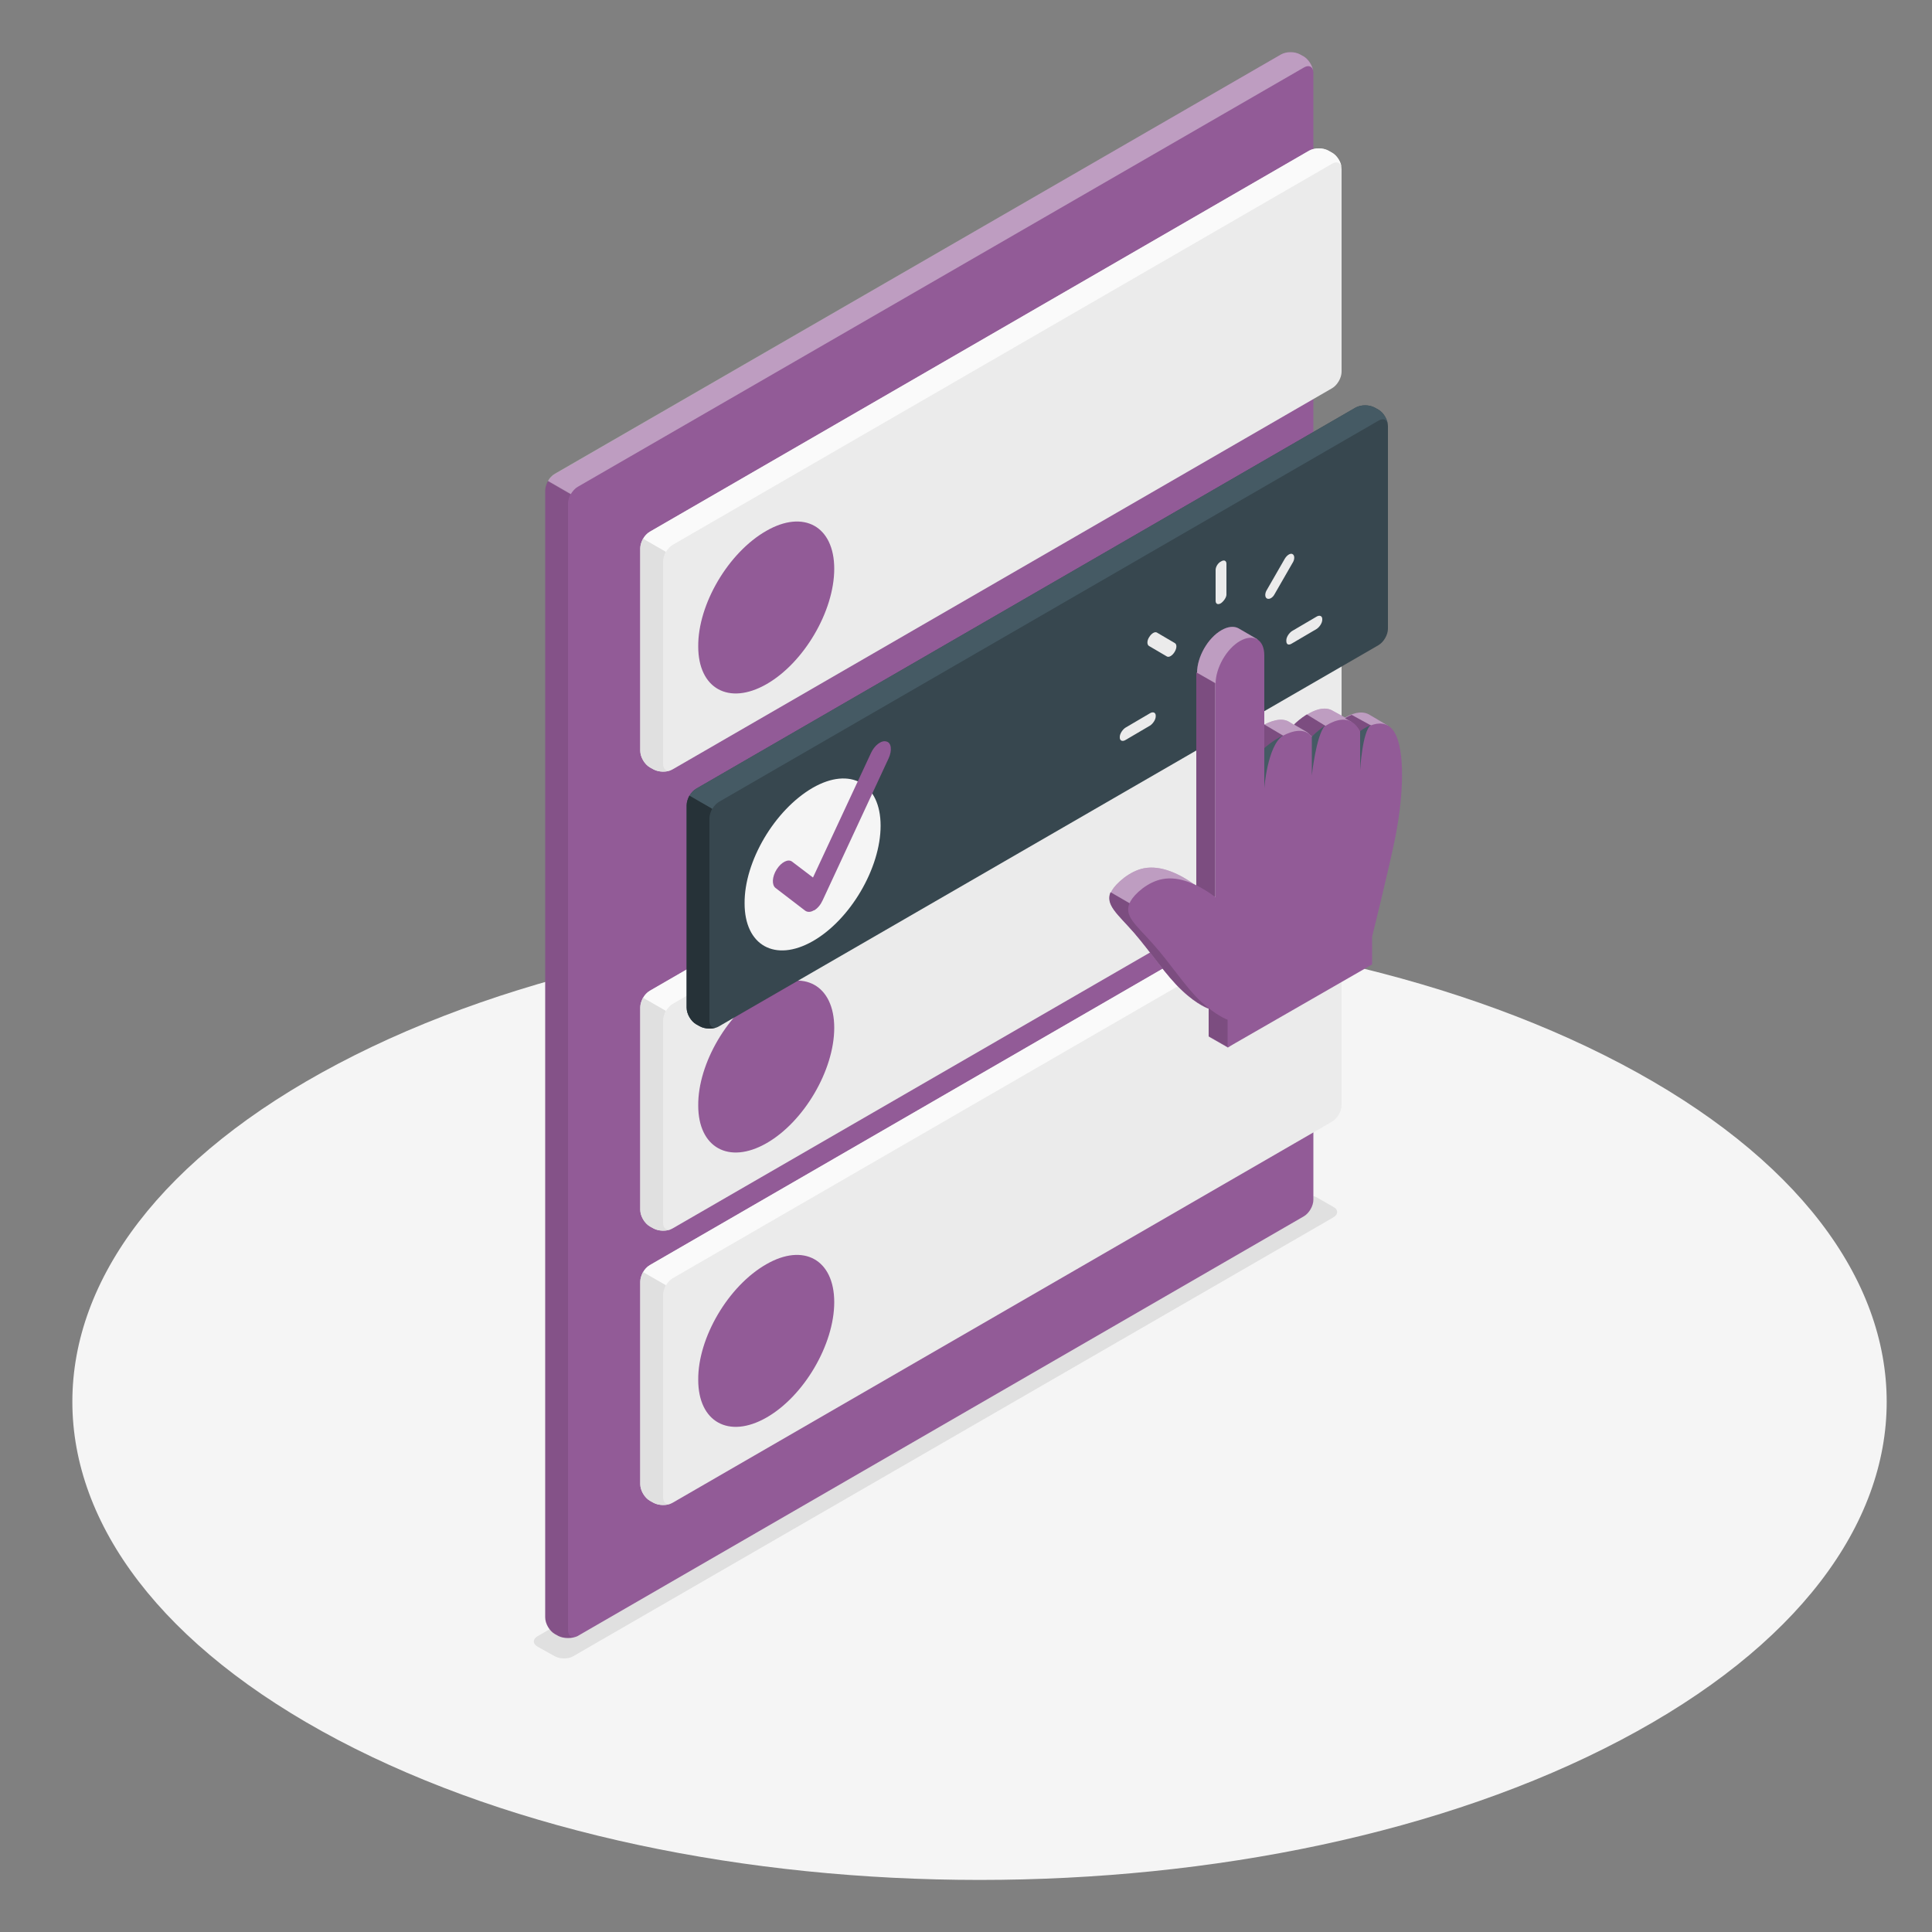 <?xml version="1.0" encoding="utf-8"?>
<!-- Generator: Adobe Illustrator 22.0.0, SVG Export Plug-In . SVG Version: 6.00 Build 0)  -->
<svg version="1.1" id="Layer_1" xmlns="http://www.w3.org/2000/svg" xmlns:xlink="http://www.w3.org/1999/xlink" x="0px" y="0px"
	 viewBox="0 0 500 500" style="enable-background:new 0 0 500 500;" xml:space="preserve">
<rect x="0" y="0" width="500" height="500" fill="#808080" stroke="none"/>
<style type="text/css">
	.st0{fill:#F5F5F5;}
	.st1{fill:#E0E0E0;}
	.st2{fill:#925B97;}
	.st3{opacity:0.4;fill:#FFFFFF;enable-background:new    ;}
	.st4{opacity:0.1;enable-background:new    ;}
	.st5{fill:#EBEBEB;}
	.st6{fill:#FAFAFA;}
	.st7{fill:#37474F;}
	.st8{fill:#455A64;}
	.st9{fill:#263238;}
	.st10{opacity:0.15;}
</style>
<g id="Floor_1_">
	<path id="Floor_10_" class="st0" d="M87.5,450.3c91.7,48.3,240.4,48.3,332,0c91.7-48.3,91.7-126.7,0-175s-240.4-48.3-332,0
		C-4.2,323.6-4.2,401.9,87.5,450.3z"/>
</g>
<g id="Shadow">
	<path id="Shadow_2_" class="st1" d="M139.2,426.2l4.3,2.4c1.4,0.8,3.6,0.8,4.9,0L345,315.1c1.4-0.8,1.4-2.1,0-2.8l-4.2-2.4
		c-1.4-0.8-3.6-0.8-4.9,0L139.2,423.4C137.8,424.2,137.8,425.4,139.2,426.2z"/>
</g>
<g id="Plants">
</g>
<g id="Tabs">
	<g id="Tab_10_">
		<g id="XMLID_56_">
			<path id="XMLID_59_" class="st2" d="M144.5,423.4l-0.9-0.5c-1.4-0.8-2.5-2.7-2.5-4.3V127c0-1.6,1.1-3.5,2.5-4.3L331.5,14.1
				c1.4-0.8,3.6-0.8,5,0l0.9,0.5c1.4,0.8,2.5,2.7,2.5,4.3v291.6c0,1.6-1.1,3.5-2.5,4.3L149.5,423.4
				C148.1,424.1,145.9,424.1,144.5,423.4z"/>
			<path id="XMLID_58_" class="st3" d="M339.9,18.5c-0.2-1.3-1.2-1.8-2.5-1L149.5,126c-0.7,0.4-1.3,1.1-1.8,1.9l-5.9-3.4
				c0.4-0.8,1.1-1.5,1.8-1.9L331.5,14.1c1.4-0.8,3.6-0.8,5,0l0.9,0.5C338.6,15.3,339.7,17,339.9,18.5z"/>
			<path id="XMLID_57_" class="st4" d="M149.1,423.5c-1.4,0.6-3.3,0.5-4.6-0.2l-0.9-0.5c-1.4-0.8-2.5-2.7-2.5-4.3V126.9
				c0-0.8,0.3-1.7,0.7-2.5l5.9,3.4c-0.4,0.8-0.7,1.7-0.7,2.5v291.6C147,423.3,147.9,424,149.1,423.5z"/>
		</g>
	</g>
	<g id="Tabs_2_">
		<g id="Tab_9_">
			<g id="XMLID_52_">
				<path id="XMLID_55_" class="st5" d="M169.1,317.9l-0.9-0.5c-1.4-0.8-2.5-2.7-2.5-4.3v-52.4c0-1.6,1.1-3.5,2.5-4.3l170.6-98.6
					c1.4-0.8,3.6-0.8,5,0l0.9,0.5c1.4,0.8,2.5,2.7,2.5,4.3V215c0,1.6-1.1,3.5-2.5,4.3l-170.6,98.6
					C172.8,318.7,170.5,318.7,169.1,317.9z"/>
				<path id="XMLID_54_" class="st6" d="M347.2,162.2c-0.2-1.3-1.2-1.8-2.5-1l-170.6,98.6c-0.7,0.4-1.3,1.1-1.8,1.9l-5.9-3.4
					c0.4-0.8,1.1-1.5,1.8-1.9l170.6-98.6c1.4-0.8,3.6-0.8,5,0l0.9,0.5C346,159,347.1,160.6,347.2,162.2z"/>
				<path id="XMLID_53_" class="st1" d="M173.7,318.1c-1.4,0.6-3.3,0.5-4.6-0.2l-0.9-0.5c-1.4-0.8-2.5-2.7-2.5-4.3v-52.4
					c0-0.8,0.3-1.7,0.7-2.5l5.9,3.4c-0.4,0.8-0.7,1.7-0.7,2.5v52.4C171.6,317.9,172.5,318.5,173.7,318.1z"/>
			</g>
			<g id="XMLID_50_">
				<path id="XMLID_51_" class="st2" d="M198.3,256.2c9.7-5.6,17.6-1.2,17.6,9.8c0,11-7.9,24.4-17.6,29.9
					c-9.7,5.5-17.6,1.1-17.6-9.8C180.6,275.2,188.5,261.8,198.3,256.2z"/>
			</g>
		</g>
		<g id="Tab_8_">
			<g id="XMLID_46_">
				<path id="XMLID_49_" class="st5" d="M169.1,388.9l-0.9-0.5c-1.4-0.8-2.5-2.7-2.5-4.3v-52.4c0-1.6,1.1-3.5,2.5-4.3l170.6-98.6
					c1.4-0.8,3.6-0.8,5,0l0.9,0.5c1.4,0.8,2.5,2.7,2.5,4.3V286c0,1.6-1.1,3.5-2.5,4.3l-170.6,98.6
					C172.8,389.7,170.5,389.7,169.1,388.9z"/>
				<path id="XMLID_48_" class="st6" d="M347.2,233.2c-0.2-1.3-1.2-1.8-2.5-1l-170.6,98.6c-0.7,0.4-1.3,1.1-1.8,1.9l-5.9-3.4
					c0.4-0.8,1.1-1.5,1.8-1.9l170.6-98.6c1.4-0.8,3.6-0.8,5,0l0.9,0.5C346,230,347.1,231.7,347.2,233.2z"/>
				<path id="XMLID_47_" class="st1" d="M173.7,389.1c-1.4,0.6-3.3,0.5-4.6-0.2l-0.9-0.5c-1.4-0.8-2.5-2.7-2.5-4.3v-52.4
					c0-0.8,0.3-1.7,0.7-2.5l5.9,3.4c-0.4,0.8-0.7,1.7-0.7,2.5v52.4C171.6,388.9,172.5,389.6,173.7,389.1z"/>
			</g>
			<g id="XMLID_44_">
				<path id="XMLID_45_" class="st2" d="M198.3,327.2c9.7-5.6,17.6-1.2,17.6,9.8s-7.9,24.4-17.6,29.9c-9.7,5.5-17.6,1.1-17.6-9.8
					C180.6,346.2,188.5,332.8,198.3,327.2z"/>
			</g>
		</g>
		<g id="Tab_2_">
			<g id="XMLID_40_">
				<path id="XMLID_43_" class="st5" d="M169.1,199.1l-0.9-0.5c-1.4-0.8-2.5-2.7-2.5-4.3v-52.4c0-1.6,1.1-3.5,2.5-4.3L338.8,39
					c1.4-0.8,3.6-0.8,5,0l0.9,0.5c1.4,0.8,2.5,2.7,2.5,4.3v52.4c0,1.6-1.1,3.5-2.5,4.3l-170.6,98.6
					C172.8,199.9,170.5,199.9,169.1,199.1z"/>
				<path id="XMLID_42_" class="st6" d="M347.2,43.4c-0.2-1.3-1.2-1.8-2.5-1L174.1,141c-0.7,0.4-1.3,1.1-1.8,1.9l-5.9-3.4
					c0.4-0.8,1.1-1.5,1.8-1.9L338.8,39c1.4-0.8,3.6-0.8,5,0l0.9,0.5C346,40.2,347.1,41.9,347.2,43.4z"/>
				<path id="XMLID_41_" class="st1" d="M173.7,199.3c-1.4,0.6-3.3,0.5-4.6-0.2l-0.9-0.5c-1.4-0.8-2.5-2.7-2.5-4.3v-52.4
					c0-0.8,0.3-1.7,0.7-2.5l5.9,3.4c-0.4,0.8-0.7,1.7-0.7,2.5v52.4C171.6,199.1,172.5,199.8,173.7,199.3z"/>
			</g>
			<g id="XMLID_38_">
				<path id="XMLID_39_" class="st2" d="M198.3,137.4c9.7-5.6,17.6-1.2,17.6,9.8s-7.9,24.4-17.6,29.9c-9.7,5.5-17.6,1.1-17.6-9.8
					C180.6,156.4,188.5,143,198.3,137.4z"/>
			</g>
		</g>
		<g id="Tab_1_">
			<g id="XMLID_34_">
				<path id="XMLID_37_" class="st7" d="M181.1,265.6l-0.9-0.5c-1.4-0.8-2.5-2.7-2.5-4.3v-52.4c0-1.6,1.1-3.5,2.5-4.3l170.6-98.6
					c1.4-0.8,3.6-0.8,5,0l0.9,0.5c1.4,0.8,2.5,2.7,2.5,4.3v52.4c0,1.6-1.1,3.5-2.5,4.3l-170.6,98.6
					C184.8,266.4,182.5,266.4,181.1,265.6z"/>
				<path id="XMLID_36_" class="st8" d="M359.2,109.9c-0.2-1.3-1.2-1.8-2.5-1l-170.6,98.6c-0.7,0.4-1.3,1.1-1.8,1.9l-5.9-3.4
					c0.4-0.8,1.1-1.5,1.8-1.9l170.6-98.6c1.4-0.8,3.6-0.8,5,0l0.9,0.5C358,106.7,359,108.4,359.2,109.9z"/>
				<path id="XMLID_35_" class="st9" d="M185.7,265.8c-1.4,0.6-3.3,0.5-4.6-0.2l-0.9-0.5c-1.4-0.8-2.5-2.7-2.5-4.3v-52.4
					c0-0.8,0.3-1.7,0.7-2.5l5.9,3.4c-0.4,0.8-0.7,1.7-0.7,2.5v52.4C183.6,265.6,184.5,266.3,185.7,265.8z"/>
			</g>
			<g id="XMLID_30_">
				<path id="XMLID_33_" class="st0" d="M210.3,203.9c9.7-5.6,17.6-1.2,17.6,9.8s-7.9,24.4-17.6,29.9s-17.6,1.1-17.6-9.8
					C192.6,222.9,200.5,209.6,210.3,203.9z"/>
				<g id="XMLID_31_">
					<path id="XMLID_32_" class="st2" d="M210.6,235.6c-0.8,0.5-1.6,0.5-2.2,0.1l-7.7-5.9c-1-0.8-0.9-2.9,0.3-4.8c1.2-1.9,3-2.8,4-2
						l5.4,4.1l15-32.2c0.9-2,2.7-3.4,4-3c1.3,0.3,1.5,2.3,0.6,4.3L212.9,233c-0.5,1.1-1.3,2.1-2.2,2.6
						C210.7,235.6,210.6,235.6,210.6,235.6z"/>
				</g>
			</g>
		</g>
	</g>
</g>
<g id="Cursor">
	<g id="XMLID_60_">
		<g id="XMLID_73_">
			<g id="XMLID_74_">
				<path id="XMLID_88_" class="st2" d="M359.2,187.8l-4.9-2.9l0,0c-2.2-1.2-4.8,0-6.2,0.8L345,184l0,0c-3.7-2.3-9,2.5-10.1,3.6
					l-1.3-0.8l0,0c-4-2.4-11.2,4-11.2,4V167l3.1-1.5l-5-2.9l0,0l0,0l0,0c-1.1-0.6-2.7-0.5-4.4,0.5l0,0c-3.5,2-6.3,6.9-6.3,11v55.3
					c-4.6-3.4-9.4-5.5-13.7-4.7c-3.8,0.7-7.3,4-8.3,5.7c-2.1,3.7,1.4,6,5.8,11.1s8.3,11.1,12.4,14.9c4,3.8,6.9,4.7,6.9,4.7v7.2
					l4.9,2.8l32.4-24.4v-7.2c0,0,4.6-18.5,6.1-26.2c1.4-7.4,2.7-19.3,0.3-25.4L359.2,187.8L359.2,187.8z"/>
				<path id="XMLID_87_" class="st3" d="M359.2,187.8l-4.9-2.9l0,0c-2.2-1.2-4.8,0-6.2,0.8L345,184l0,0c-3.7-2.3-9,2.5-10.1,3.6
					l-1.3-0.8l0,0c-4-2.4-11.2,4-11.2,4V167l3.1-1.5l-5-2.9l0,0l0,0l0,0c-1.1-0.6-2.7-0.5-4.4,0.5l0,0c-3.5,2-6.3,6.9-6.3,11v55.3
					c-4.6-3.4-9.4-5.5-13.7-4.7c-3.8,0.7-7.3,4-8.3,5.7c-2.1,3.7,1.4,6,5.8,11.1s8.3,11.1,12.4,14.9c4,3.8,6.9,4.7,6.9,4.7v7.2
					l4.9,2.8l32.4-24.4v-7.2c0,0,4.6-18.5,6.1-26.2c1.4-7.4,2.7-19.3,0.3-25.4L359.2,187.8L359.2,187.8z"/>
				<g id="XMLID_81_">
					<path id="XMLID_86_" class="st2" d="M322.6,251.3l-24.5-14.2l-10.7-6.2c-1.4,3.3,1.9,5.7,6.1,10.5c4.4,5.1,8.3,11.1,12.4,14.9
						c4,3.8,6.9,4.7,6.9,4.7v7.2l4.9,2.8l7.2-5.4C324,259.6,322.6,251.3,322.6,251.3z"/>
					<polygon id="XMLID_85_" class="st2" points="314.5,176.8 309.6,174 309.6,232 314.5,232.1 					"/>
					<path id="XMLID_84_" class="st2" d="M353,191.5l3.8-2.8c-0.1-0.2-0.2-0.5-0.3-0.7l1.4-0.1l-3-0.1l-5.1-2.8
						c-0.7,0.3-1.3,0.6-1.7,0.9l1.6,0.9L353,191.5z"/>
					<path id="XMLID_83_" class="st2" d="M339.5,190.6l3.6-2.7l-4.9-3c-1.6,1-2.8,2.1-3.3,2.6l3.4,2L339.5,190.6z"/>
					<polygon id="XMLID_82_" class="st2" points="332.1,190.4 327.2,187.5 327.2,187.5 327.2,193.7 332.9,191.6 					"/>
				</g>
				<g id="XMLID_75_" class="st10">
					<path id="XMLID_80_" d="M322.6,251.3l-24.5-14.2l-10.7-6.2c-1.4,3.3,1.9,5.7,6.1,10.5c4.4,5.1,8.3,11.1,12.4,14.9
						c4,3.8,6.9,4.7,6.9,4.7v7.2l4.9,2.8l7.2-5.4C324,259.6,322.6,251.3,322.6,251.3z"/>
					<polygon id="XMLID_79_" points="314.5,176.8 309.6,174 309.6,232 314.5,232.1 					"/>
					<path id="XMLID_78_" d="M353,191.5l3.8-2.8c-0.1-0.2-0.2-0.5-0.3-0.7l1.4-0.1l-3-0.1l-5.1-2.8c-0.7,0.3-1.3,0.6-1.7,0.9
						l1.6,0.9L353,191.5z"/>
					<path id="XMLID_77_" d="M339.5,190.6l3.6-2.7l-4.9-3c-1.6,1-2.8,2.1-3.3,2.6l3.4,2L339.5,190.6z"/>
					<polygon id="XMLID_76_" points="332.1,190.4 327.2,187.5 327.2,187.5 327.2,193.7 332.9,191.6 					"/>
				</g>
			</g>
		</g>
		<g id="XMLID_67_">
			<path id="XMLID_72_" class="st2" d="M317.7,271.1v-7.2c0,0-2.9-1-6.9-4.7s-7.9-9.9-12.4-14.9c-4.5-5.1-7.9-7.4-5.8-11.1
				c1-1.8,4.4-5,8.3-5.7c4.3-0.8,9.1,1.3,13.7,4.7v-55.3c0-4,2.8-9,6.3-11l0,0c3.5-2,6.3-0.4,6.3,3.7v24.1c0,0,8.7-7.8,12.3-3
				c0,0,8.6-9,12.5-1.4c0,0,6.3-5.1,9.2,0.8c2.8,5.9,1.5,18.4,0,26.1c-1.5,7.7-6.1,26.2-6.1,26.2v7.2L317.7,271.1z"/>
			<g id="XMLID_68_">
				<path id="XMLID_71_" class="st8" d="M327.2,204c0,0,0.8-11,4.8-13.6h-0.1c-2.6,1.3-4.7,3.2-4.7,3.2v-0.2c0,0.1,0,0.2,0,0.2
					L327.2,204L327.2,204z"/>
				<path id="XMLID_70_" class="st8" d="M339.5,190.6v10.1c0,0,1.1-10.4,3.4-12.9C341,189.1,339.5,190.6,339.5,190.6z"/>
				<path id="XMLID_69_" class="st8" d="M352,189.2L352,189.2v10.1c0,0,0.6-10.2,2.8-11.7C353.2,188.3,352,189.2,352,189.2z"/>
			</g>
		</g>
		<g id="XMLID_61_">
			<path id="XMLID_66_" class="st5" d="M316,156.1L316,156.1c-0.8,0.5-1.4,0.2-1.4-0.6v-8c0-0.8,0.6-1.8,1.4-2.2l0,0
				c0.8-0.5,1.4-0.2,1.4,0.6v8C317.4,154.6,316.7,155.6,316,156.1z"/>
			<path id="XMLID_65_" class="st5" d="M304,168.7L304,168.7c-0.6,1-1.5,1.5-2,1.2l-4.6-2.7c-0.6-0.3-0.6-1.4,0-2.3l0,0
				c0.6-1,1.5-1.5,2-1.2l4.6,2.7C304.6,166.7,304.6,167.7,304,168.7z"/>
			<path id="XMLID_64_" class="st5" d="M299.1,185.2v0.2c0,0.8-0.7,1.9-1.5,2.4l-6.3,3.7c-0.8,0.5-1.5,0.2-1.5-0.6v-0.2
				c0-0.8,0.7-1.9,1.5-2.4l6.3-3.7C298.4,184.1,299.1,184.4,299.1,185.2z"/>
			<path id="XMLID_63_" class="st5" d="M332.9,165.9v-0.2c0-0.8,0.7-1.9,1.5-2.4l6.3-3.7c0.8-0.5,1.5-0.2,1.5,0.6v0.2
				c0,0.8-0.7,1.9-1.5,2.4l-6.3,3.7C333.5,167.1,332.9,166.8,332.9,165.9z"/>
			<path id="XMLID_62_" class="st5" d="M327.9,154.9L327.9,154.9c-0.6-0.3-0.6-1.4,0-2.3l4.6-8c0.6-1,1.5-1.5,2-1.2l0,0
				c0.6,0.3,0.6,1.4,0,2.3l-4.6,8C329.4,154.7,328.5,155.2,327.9,154.9z"/>
		</g>
	</g>
</g>
<g id="Character_2">
</g>
<g id="Character_1">
</g>
</svg>

